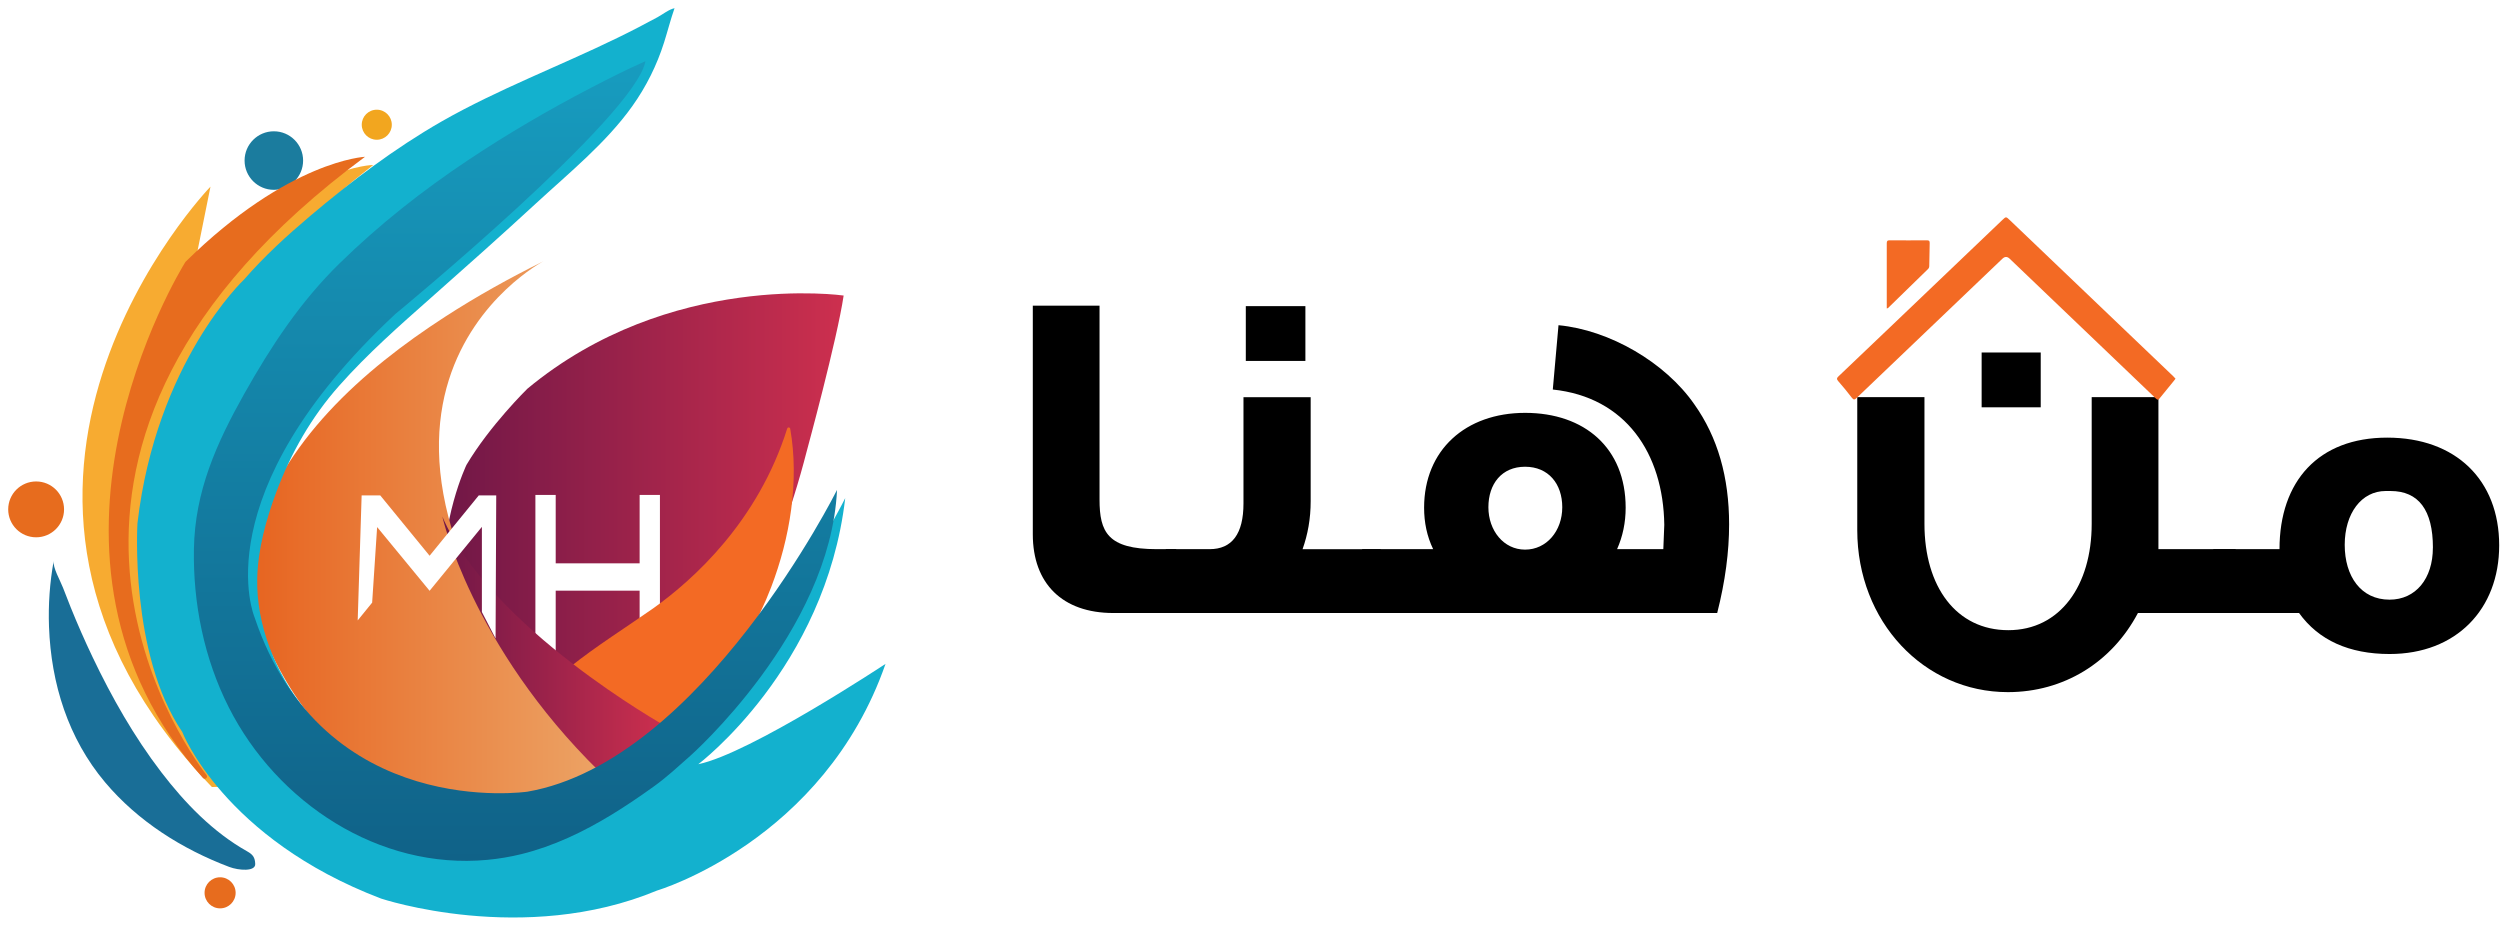 <svg viewBox="0 0 644 240" fill="none" xmlns="http://www.w3.org/2000/svg">
<g clip-path="url(#clip0_41_76)">
<path d="M303 157.913H286.8C273.66 157.913 266.05 150.303 266.05 137.653V78.734H283.24V128.693C283.24 137.043 285.33 141.463 297.97 141.463H303V157.913Z" fill="black"/>
<path d="M355.67 157.913H300.31V141.463H311.6C317.37 141.463 320.32 137.534 320.32 129.684V102.314H337.63V129.073C337.63 133.613 336.89 137.663 335.54 141.473H355.67V157.923V157.913ZM336.27 92.974H320.92V78.853H336.27V92.974Z" fill="black"/>
<path d="M442.34 157.913H350.89V141.463H369.18C367.58 138.143 366.85 134.583 366.85 130.783C366.85 115.933 377.53 106.353 392.87 106.353C408.21 106.353 418.77 115.433 418.77 130.783C418.77 134.583 418.03 138.143 416.56 141.463H428.47L428.72 135.203C428.47 116.793 418.78 102.303 400 100.343L401.47 83.773C414.6 85.004 428.97 93.344 436.46 104.153C442.48 112.623 445.42 122.933 445.42 135.083C445.42 142.083 444.44 149.693 442.35 157.913H442.34ZM402.44 130.663C402.44 124.643 398.88 120.233 392.86 120.233C386.84 120.233 383.41 124.653 383.41 130.663C383.41 136.673 387.34 141.583 392.86 141.583C398.38 141.583 402.44 136.793 402.44 130.663Z" fill="black"/>
<path d="M575.9 157.913H550.73C543.98 170.683 531.58 178.293 517.22 178.293C495.61 178.293 478.43 160.123 478.43 136.553V102.303H495.74V134.953C495.74 151.163 503.96 162.333 517.34 162.333C530.72 162.333 538.82 150.793 538.82 134.953V102.303H556.01V141.463H575.9V157.913Z" fill="black"/>
<path d="M525.69 90.803H510.47V104.923H525.69V90.803Z" fill="black"/>
<path d="M643.79 140.483C643.79 156.933 632.74 168.473 615.56 168.473C605.13 168.473 597.27 164.913 592.24 157.913H570.14V141.463H587.2C587.2 123.913 597.27 112.733 614.94 112.733C632.61 112.733 643.79 123.663 643.79 140.473V140.483ZM626.72 141.093C626.72 131.393 623.04 126.483 615.79 126.483H614.56C608.3 126.483 604 132.253 604 140.353C604 148.453 608.17 154.473 615.54 154.473C622.29 154.473 626.71 149.073 626.71 141.093H626.72Z" fill="black"/>
<path d="M560.4 97.564C560.26 97.754 560.17 97.893 560.06 98.023C558.8 99.553 557.54 101.083 556.3 102.633C555.97 103.043 555.79 103.073 555.39 102.693C542.83 90.673 530.26 78.663 517.69 66.643C517.07 66.05 516.45 66.046 515.83 66.633C503.32 78.583 490.8 90.534 478.3 102.483C477.8 102.963 477.52 103.113 477.02 102.443C475.91 100.973 474.73 99.564 473.52 98.174C473.08 97.663 473.13 97.383 473.6 96.943C478.02 92.753 482.42 88.543 486.82 84.343C496.49 75.113 506.16 65.883 515.82 56.653C516.75 55.773 516.75 55.764 517.71 56.684C528.79 67.263 539.86 77.853 550.94 88.433C553.91 91.273 556.88 94.103 559.85 96.943C560.05 97.133 560.22 97.344 560.42 97.553L560.4 97.564Z" fill="#F36A24"/>
<path d="M486.03 79.453C486.03 77.553 486.03 75.713 486.03 73.883C486.03 70.153 486.04 66.413 486.03 62.684C486.03 62.103 486.18 61.893 486.78 61.903C489.98 61.933 493.17 61.923 496.37 61.903C496.92 61.903 497.11 62.063 497.09 62.623C497.03 64.573 497 66.523 496.98 68.474C496.98 68.803 496.91 69.053 496.66 69.303C493.21 72.653 489.78 76.013 486.33 79.374C486.3 79.403 486.23 79.403 486.04 79.453H486.03Z" fill="#F36A24"/>
<g filter="url(#filter0_d_41_76)">
<path d="M52.112 45.961C52.112 45.961 -22.317 122.984 52.474 200.624L55.78 200.545C55.78 200.545 -11.7 122.791 94.027 40.389C94.027 40.389 76.372 40.306 47.773 67.456L52.109 45.961H52.112Z" fill="#F7AB31"/>
</g>
<g filter="url(#filter1_d_41_76)">
<path d="M205.749 113.947C205.749 113.947 213.539 85.323 215.21 74.02C215.21 74.02 170.437 67.559 133.744 98.022C133.744 98.022 124.052 107.507 118.049 117.649C118.049 117.649 90.62 174.721 154.184 199.143C154.184 199.143 189.052 179.257 205.749 113.944V113.947Z" fill="url(#paint0_linear_41_76)"/>
</g>
<g filter="url(#filter2_d_41_76)">
<path d="M11.72 142.381C11.72 142.381 11.72 142.364 11.724 142.354C11.417 144.035 13.449 147.513 14.121 149.29C14.761 150.985 15.419 152.672 16.101 154.35C17.851 158.672 19.728 162.942 21.735 167.151C26.688 177.532 32.416 187.633 39.417 196.777C45.531 204.764 52.763 212.265 61.608 217.224C63.064 218.041 63.574 218.802 63.633 220.455C63.702 222.456 59.39 222.132 56.937 221.206C44.77 216.608 33.383 209.42 24.959 199.408C15.443 188.095 11.049 173.991 10.511 159.333C10.305 153.661 10.704 147.968 11.717 142.381H11.72Z" fill="#196E97"/>
</g>
<path d="M137.918 169.782V127.489H143.149V145.113H164.768V127.489H169.999V169.782H164.768V152.159H143.149V167.688L137.918 169.782Z" fill="white"/>
<g filter="url(#filter3_d_41_76)">
<path d="M154.36 197.307C151.009 199.295 150.017 199.284 147.451 196.436C146.094 194.928 145.691 194.897 143.938 192.682C141.517 189.62 140.587 188.535 138.903 186.376C136.933 183.851 134.501 180.714 136.399 177.618C138.393 174.363 141.896 171.966 144.823 169.631C151.629 164.203 159.006 159.619 166.114 154.625C166.18 154.58 166.245 154.532 166.311 154.487C176.519 147.193 193.14 132.232 200.672 108.285C200.8 107.882 201.375 107.913 201.447 108.326C203.824 121.831 201.389 136.478 196.539 149.146C193.188 157.907 188.429 166.09 182.632 173.457C179.212 177.8 175.438 181.861 171.394 185.629C166.951 189.772 162.977 192.892 157.501 195.537" fill="#F36A24"/>
</g>
<g filter="url(#filter4_d_41_76)">
<path d="M137.918 65.162C137.918 65.162 67.059 102.192 155.104 199.281C154.921 199.081 148.867 201.458 148.409 201.592C142.75 203.242 136.909 204.313 131.026 204.747C116.038 205.849 100.756 202.412 88.709 193.157C85.348 190.574 82.269 187.633 79.499 184.427C72.804 176.674 67.917 167.489 64.273 157.918C63.044 154.687 61.942 151.364 61.704 147.916C61.449 144.224 62.2 140.532 63.209 136.974C70.376 111.774 91.258 93.269 112.539 79.486C120.698 74.203 129.211 69.477 137.918 65.165V65.162Z" fill="url(#paint1_linear_41_76)"/>
</g>
<g filter="url(#filter5_d_41_76)">
<path d="M7.195 136.299C11.168 136.299 14.389 133.078 14.389 129.104C14.389 125.131 11.168 121.91 7.195 121.91C3.221 121.91 0 125.131 0 129.104C0 133.078 3.221 136.299 7.195 136.299Z" fill="#E76C1E"/>
</g>
<g filter="url(#filter6_d_41_76)">
<path d="M68.43 46.788C72.594 46.788 75.969 43.413 75.969 39.249C75.969 35.085 72.594 31.71 68.43 31.71C64.267 31.71 60.891 35.085 60.891 39.249C60.891 43.413 64.267 46.788 68.43 46.788Z" fill="#1B7C9E"/>
</g>
<g filter="url(#filter7_d_41_76)">
<path d="M94.946 33.89C97.084 33.89 98.817 32.157 98.817 30.018C98.817 27.881 97.084 26.147 94.946 26.147C92.808 26.147 91.075 27.881 91.075 30.018C91.075 32.157 92.808 33.89 94.946 33.89Z" fill="#F2A61F"/>
</g>
<g filter="url(#filter8_d_41_76)">
<path d="M54.585 231.882C56.795 231.882 58.587 230.091 58.587 227.88C58.587 225.67 56.795 223.878 54.585 223.878C52.375 223.878 50.583 225.67 50.583 227.88C50.583 230.091 52.375 231.882 54.585 231.882Z" fill="#E76C1E"/>
</g>
<g filter="url(#filter9_d_41_76)">
<path d="M171.653 0C170.265 0.262 168.57 1.612 167.275 2.314C165.684 3.175 164.082 4.026 162.478 4.86C147.702 12.547 132.066 18.388 117.305 26.089C115.38 27.095 113.468 28.131 111.584 29.213C99.513 36.139 88.409 44.549 77.791 53.517C71.781 58.597 65.933 63.95 60.76 69.891C60.76 69.891 38.143 91.123 33.297 132.666C33.297 132.666 31.221 166.359 44.835 186.438C44.835 186.438 55.45 213.901 96.069 229.365C96.069 229.365 132.766 241.598 167.151 227.288C167.151 227.288 210.078 214.593 226 168.901C226 168.901 191.153 191.979 177.766 194.749C177.766 194.749 210.536 170.055 215.616 126.205C215.616 126.205 194.201 169.355 165.818 189.799C165.612 189.947 165.553 190.003 165.367 190.147C163.073 191.945 145.557 208.731 115.452 203.748C110.737 202.97 106.064 201.265 101.7 199.377C91.922 195.158 82.961 188.845 76.293 180.483C68.892 171.194 63.891 158.909 64.149 146.931C64.311 139.416 66.429 131.719 69.043 124.71C72.815 114.588 78.115 105.303 85.279 97.23C92.577 89.002 100.849 81.724 109.074 74.451C118.097 66.471 127.093 58.46 135.948 50.294C144.472 42.431 154.033 34.692 160.776 25.224C164.355 20.2 167.089 14.706 168.952 8.831C169.882 5.893 170.63 2.91 171.646 0.003L171.653 0Z" fill="#13B1CE"/>
</g>
<path d="M113.944 133.058C113.944 133.058 121.445 166.421 154.36 198.702L171.398 187.02C171.398 187.02 126.239 161.741 113.944 133.058Z" fill="url(#paint2_linear_41_76)"/>
<path d="M92.143 159.819L93.159 127.61H97.946L110.665 143.16L123.336 127.61H127.83L127.661 164.468L124.135 157.656V135.721L110.665 152.187L97.147 135.769L95.866 155.235L92.143 159.819Z" fill="white"/>
<path d="M47.738 67.518C46.24 69.932 1.271 143.583 52.295 200.421C52.412 200.548 52.577 200.621 52.749 200.617C53.232 200.607 53.493 200.052 53.204 199.67C46.23 190.543 -6.682 114.898 94.03 40.389C94.03 40.389 74.402 41.267 47.831 67.404C47.797 67.438 47.766 67.476 47.742 67.518H47.738Z" fill="#E76C1E"/>
<path d="M166.269 15.764C161.555 17.833 156.943 20.169 152.373 22.541C141.479 28.197 130.858 34.399 120.642 41.205C108.784 49.109 97.681 57.857 87.497 67.814C77.374 77.712 69.835 89.143 62.92 101.445C55.753 114.195 50.211 126.57 49.953 141.393C49.708 155.452 52.574 169.648 58.945 182.229C71.358 206.744 97.584 224.116 125.536 221.499C128.481 221.223 131.409 220.734 134.281 220.028C142.578 217.989 150.348 214.256 157.618 209.823C161.331 207.557 164.926 205.105 168.46 202.567C171.828 200.145 174.673 197.48 177.769 194.745C177.769 194.745 213.863 162.887 215.62 126.201C215.62 126.201 180.735 196.157 135.879 203.934C135.879 203.934 83.26 211.714 65.585 159.047C65.585 159.047 51.992 127.413 101.817 80.908C101.817 80.908 163.686 30.015 166.269 15.76V15.764Z" fill="url(#paint3_linear_41_76)"/>
</g>
<defs>
<filter id="filter0_d_41_76" x="18.234" y="39.483" width="80.922" height="166.27" filterUnits="userSpaceOnUse" color-interpolation-filters="sRGB">
<feFlood flood-opacity="0" result="BackgroundImageFix"/>
<feColorMatrix in="SourceAlpha" type="matrix" values="0 0 0 0 0 0 0 0 0 0 0 0 0 0 0 0 0 0 127 0" result="hardAlpha"/>
<feOffset dx="2.112" dy="2.112"/>
<feGaussianBlur stdDeviation="1.509"/>
<feColorMatrix type="matrix" values="0 0 0 0 0 0 0 0 0 0 0 0 0 0 0 0 0 0 0.4 0"/>
<feBlend mode="normal" in2="BackgroundImageFix" result="effect1_dropShadow_41_76"/>
<feBlend mode="normal" in="SourceGraphic" in2="effect1_dropShadow_41_76" result="shape"/>
</filter>
<filter id="filter1_d_41_76" x="111.258" y="72.542" width="109.082" height="131.731" filterUnits="userSpaceOnUse" color-interpolation-filters="sRGB">
<feFlood flood-opacity="0" result="BackgroundImageFix"/>
<feColorMatrix in="SourceAlpha" type="matrix" values="0 0 0 0 0 0 0 0 0 0 0 0 0 0 0 0 0 0 127 0" result="hardAlpha"/>
<feOffset dx="2.112" dy="2.112"/>
<feGaussianBlur stdDeviation="1.509"/>
<feColorMatrix type="matrix" values="0 0 0 0 0 0 0 0 0 0 0 0 0 0 0 0 0 0 0.4 0"/>
<feBlend mode="normal" in2="BackgroundImageFix" result="effect1_dropShadow_41_76"/>
<feBlend mode="normal" in="SourceGraphic" in2="effect1_dropShadow_41_76" result="shape"/>
</filter>
<filter id="filter2_d_41_76" x="9.553" y="141.449" width="59.21" height="85.615" filterUnits="userSpaceOnUse" color-interpolation-filters="sRGB">
<feFlood flood-opacity="0" result="BackgroundImageFix"/>
<feColorMatrix in="SourceAlpha" type="matrix" values="0 0 0 0 0 0 0 0 0 0 0 0 0 0 0 0 0 0 127 0" result="hardAlpha"/>
<feOffset dx="2.112" dy="2.112"/>
<feGaussianBlur stdDeviation="1.509"/>
<feColorMatrix type="matrix" values="0 0 0 0 0 0 0 0 0 0 0 0 0 0 0 0 0 0 0.4 0"/>
<feBlend mode="normal" in2="BackgroundImageFix" result="effect1_dropShadow_41_76"/>
<feBlend mode="normal" in="SourceGraphic" in2="effect1_dropShadow_41_76" result="shape"/>
</filter>
<filter id="filter3_d_41_76" x="134.807" y="107.094" width="72.69" height="96.736" filterUnits="userSpaceOnUse" color-interpolation-filters="sRGB">
<feFlood flood-opacity="0" result="BackgroundImageFix"/>
<feColorMatrix in="SourceAlpha" type="matrix" values="0 0 0 0 0 0 0 0 0 0 0 0 0 0 0 0 0 0 127 0" result="hardAlpha"/>
<feOffset dx="2.112" dy="2.112"/>
<feGaussianBlur stdDeviation="1.509"/>
<feColorMatrix type="matrix" values="0 0 0 0 0 0 0 0 0 0 0 0 0 0 0 0 0 0 0.5 0"/>
<feBlend mode="normal" in2="BackgroundImageFix" result="effect1_dropShadow_41_76"/>
<feBlend mode="normal" in="SourceGraphic" in2="effect1_dropShadow_41_76" result="shape"/>
</filter>
<filter id="filter4_d_41_76" x="60.749" y="64.257" width="99.485" height="145.818" filterUnits="userSpaceOnUse" color-interpolation-filters="sRGB">
<feFlood flood-opacity="0" result="BackgroundImageFix"/>
<feColorMatrix in="SourceAlpha" type="matrix" values="0 0 0 0 0 0 0 0 0 0 0 0 0 0 0 0 0 0 127 0" result="hardAlpha"/>
<feOffset dx="2.112" dy="2.112"/>
<feGaussianBlur stdDeviation="1.509"/>
<feColorMatrix type="matrix" values="0 0 0 0 0 0 0 0 0 0 0 0 0 0 0 0 0 0 0.5 0"/>
<feBlend mode="normal" in2="BackgroundImageFix" result="effect1_dropShadow_41_76"/>
<feBlend mode="normal" in="SourceGraphic" in2="effect1_dropShadow_41_76" result="shape"/>
</filter>
<filter id="filter5_d_41_76" x="-0.905" y="121.005" width="20.424" height="20.424" filterUnits="userSpaceOnUse" color-interpolation-filters="sRGB">
<feFlood flood-opacity="0" result="BackgroundImageFix"/>
<feColorMatrix in="SourceAlpha" type="matrix" values="0 0 0 0 0 0 0 0 0 0 0 0 0 0 0 0 0 0 127 0" result="hardAlpha"/>
<feOffset dx="2.112" dy="2.112"/>
<feGaussianBlur stdDeviation="1.509"/>
<feColorMatrix type="matrix" values="0 0 0 0 0 0 0 0 0 0 0 0 0 0 0 0 0 0 0.4 0"/>
<feBlend mode="normal" in2="BackgroundImageFix" result="effect1_dropShadow_41_76"/>
<feBlend mode="normal" in="SourceGraphic" in2="effect1_dropShadow_41_76" result="shape"/>
</filter>
<filter id="filter6_d_41_76" x="59.986" y="30.804" width="21.113" height="21.113" filterUnits="userSpaceOnUse" color-interpolation-filters="sRGB">
<feFlood flood-opacity="0" result="BackgroundImageFix"/>
<feColorMatrix in="SourceAlpha" type="matrix" values="0 0 0 0 0 0 0 0 0 0 0 0 0 0 0 0 0 0 127 0" result="hardAlpha"/>
<feOffset dx="2.112" dy="2.112"/>
<feGaussianBlur stdDeviation="1.509"/>
<feColorMatrix type="matrix" values="0 0 0 0 0 0 0 0 0 0 0 0 0 0 0 0 0 0 0.4 0"/>
<feBlend mode="normal" in2="BackgroundImageFix" result="effect1_dropShadow_41_76"/>
<feBlend mode="normal" in="SourceGraphic" in2="effect1_dropShadow_41_76" result="shape"/>
</filter>
<filter id="filter7_d_41_76" x="90.17" y="25.242" width="13.777" height="13.777" filterUnits="userSpaceOnUse" color-interpolation-filters="sRGB">
<feFlood flood-opacity="0" result="BackgroundImageFix"/>
<feColorMatrix in="SourceAlpha" type="matrix" values="0 0 0 0 0 0 0 0 0 0 0 0 0 0 0 0 0 0 127 0" result="hardAlpha"/>
<feOffset dx="2.112" dy="2.112"/>
<feGaussianBlur stdDeviation="1.509"/>
<feColorMatrix type="matrix" values="0 0 0 0 0 0 0 0 0 0 0 0 0 0 0 0 0 0 0.4 0"/>
<feBlend mode="normal" in2="BackgroundImageFix" result="effect1_dropShadow_41_76"/>
<feBlend mode="normal" in="SourceGraphic" in2="effect1_dropShadow_41_76" result="shape"/>
</filter>
<filter id="filter8_d_41_76" x="49.678" y="222.973" width="14.039" height="14.039" filterUnits="userSpaceOnUse" color-interpolation-filters="sRGB">
<feFlood flood-opacity="0" result="BackgroundImageFix"/>
<feColorMatrix in="SourceAlpha" type="matrix" values="0 0 0 0 0 0 0 0 0 0 0 0 0 0 0 0 0 0 127 0" result="hardAlpha"/>
<feOffset dx="2.112" dy="2.112"/>
<feGaussianBlur stdDeviation="1.509"/>
<feColorMatrix type="matrix" values="0 0 0 0 0 0 0 0 0 0 0 0 0 0 0 0 0 0 0.4 0"/>
<feBlend mode="normal" in2="BackgroundImageFix" result="effect1_dropShadow_41_76"/>
<feBlend mode="normal" in="SourceGraphic" in2="effect1_dropShadow_41_76" result="shape"/>
</filter>
<filter id="filter9_d_41_76" x="32.279" y="-0.905" width="198.851" height="240.27" filterUnits="userSpaceOnUse" color-interpolation-filters="sRGB">
<feFlood flood-opacity="0" result="BackgroundImageFix"/>
<feColorMatrix in="SourceAlpha" type="matrix" values="0 0 0 0 0 0 0 0 0 0 0 0 0 0 0 0 0 0 127 0" result="hardAlpha"/>
<feOffset dx="2.112" dy="2.112"/>
<feGaussianBlur stdDeviation="1.509"/>
<feColorMatrix type="matrix" values="0 0 0 0 0 0 0 0 0 0 0 0 0 0 0 0 0 0 0.4 0"/>
<feBlend mode="normal" in2="BackgroundImageFix" result="effect1_dropShadow_41_76"/>
<feBlend mode="normal" in="SourceGraphic" in2="effect1_dropShadow_41_76" result="shape"/>
</filter>
<linearGradient id="paint0_linear_41_76" x1="112.163" y1="136.299" x2="215.21" y2="136.299" gradientUnits="userSpaceOnUse">
<stop stop-color="#701747"/>
<stop offset="0.99" stop-color="#CC2F4E"/>
</linearGradient>
<linearGradient id="paint1_linear_41_76" x1="61.652" y1="135.052" x2="155.104" y2="135.052" gradientUnits="userSpaceOnUse">
<stop offset="0.01" stop-color="#E76420"/>
<stop offset="0.99" stop-color="#ECA466"/>
</linearGradient>
<linearGradient id="paint2_linear_41_76" x1="113.944" y1="165.877" x2="171.398" y2="165.877" gradientUnits="userSpaceOnUse">
<stop stop-color="#701747"/>
<stop offset="0.99" stop-color="#CC2F4E"/>
</linearGradient>
<linearGradient id="paint3_linear_41_76" x1="132.783" y1="15.764" x2="132.783" y2="221.76" gradientUnits="userSpaceOnUse">
<stop stop-color="#179CBF"/>
<stop offset="1" stop-color="#106288"/>
</linearGradient>
<clipPath id="clip0_41_76">
<rect width="644" height="240" fill="white"/>
</clipPath>
</defs>
</svg>
